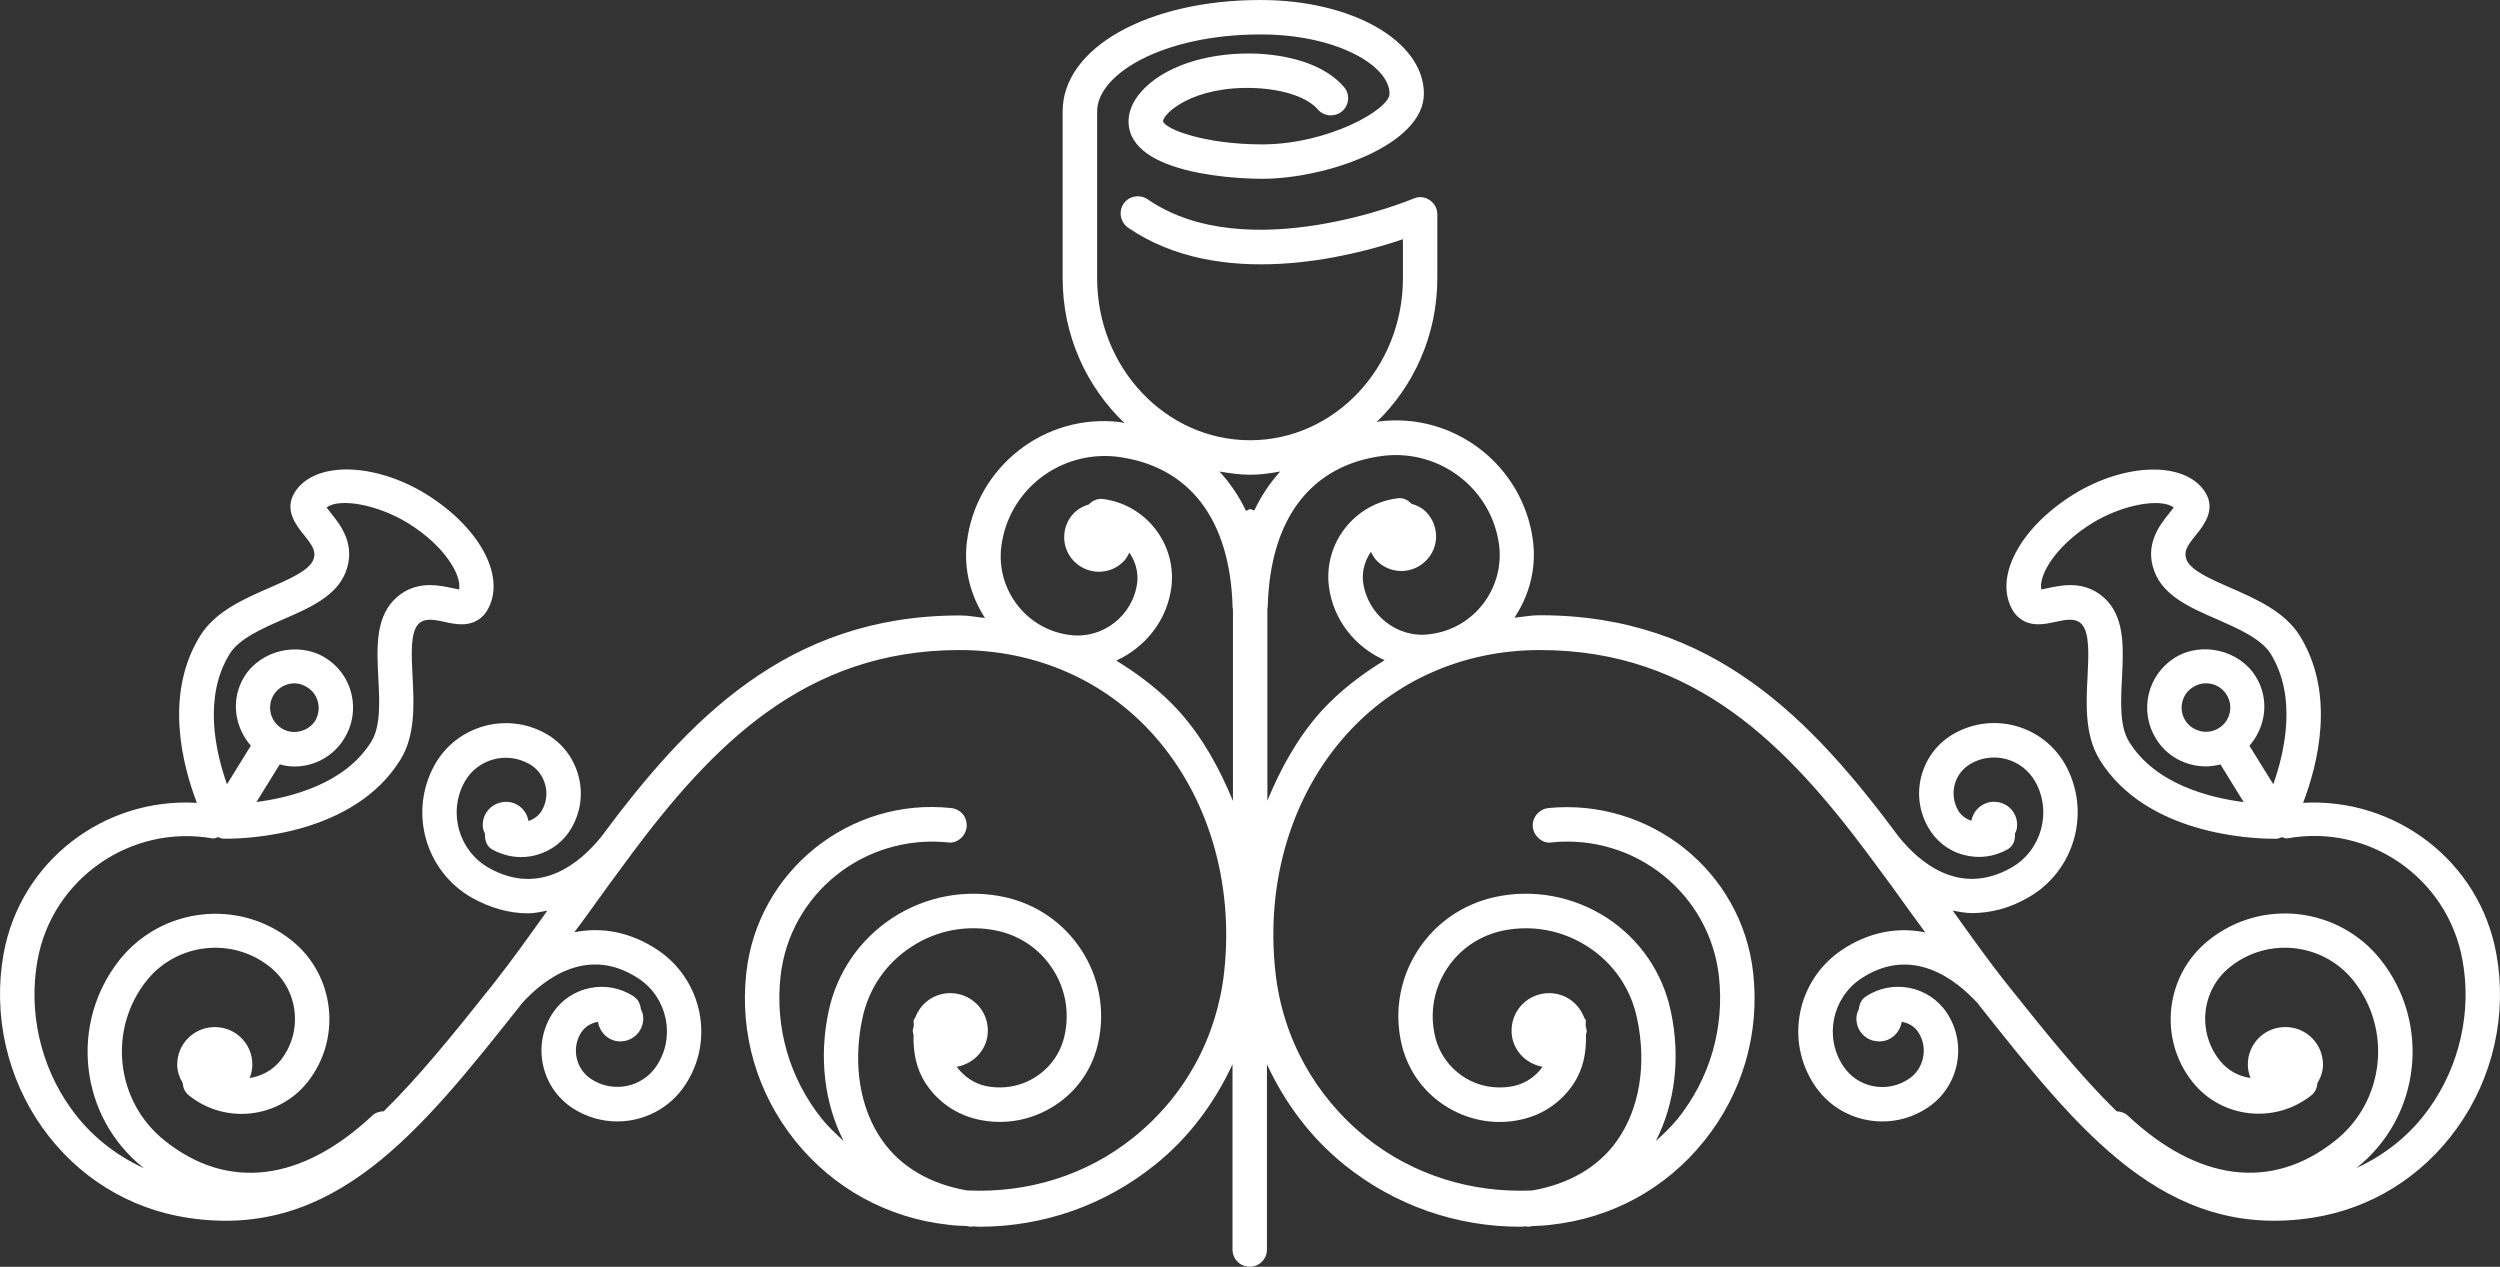 <?xml version="1.0" encoding="UTF-8" standalone="no"?>
<svg
   xmlns:dc="http://purl.org/dc/elements/1.1/"
   xmlns:cc="http://creativecommons.org/ns#"
   xmlns:rdf="http://www.w3.org/1999/02/22-rdf-syntax-ns#"
   xmlns:svg="http://www.w3.org/2000/svg"
   xmlns="http://www.w3.org/2000/svg"
   xmlns:sodipodi="http://sodipodi.sourceforge.net/DTD/sodipodi-0.dtd"
   xmlns:inkscape="http://www.inkscape.org/namespaces/inkscape"
   version="1.1"
   id="Capa_1"
   x="0px"
   y="0px"
   width="196.107"
   height="99.369"
   viewBox="0 0 196.107 99.369"
   xml:space="preserve"
   sodipodi:docname="rose.svg"
   inkscape:version="1.0.1 (3bc2e813f5, 2020-09-07)"><rect x="0" y="0" width="196.107" height="99.369" fill="#333333" stroke="none"/><defs
   id="defs39" /><sodipodi:namedview
   pagecolor="#ffffff"
   bordercolor="#666666"
   borderopacity="1"
   objecttolerance="10"
   gridtolerance="10"
   guidetolerance="10"
   inkscape:pageopacity="0"
   inkscape:pageshadow="2"
   inkscape:window-width="1342"
   inkscape:window-height="846"
   id="namedview37"
   showgrid="false"
   inkscape:zoom="2.1926806"
   inkscape:cx="68.005293"
   inkscape:cy="64.789246"
   inkscape:window-x="1562"
   inkscape:window-y="101"
   inkscape:window-maximized="0"
   inkscape:current-layer="g4"><inkscape:grid
     type="xygrid"
     id="grid43"
     originx="-0.001"
     originy="-48.366" /></sodipodi:namedview>
<g
   id="g4"
   transform="translate(-6.9166362e-4,-48.366)">
	<path
   d="m 195.822,123.198 c -1.312,-7.299 -7.937,-12.267 -15.161,-11.855 1.134,-2.963 2.584,-8.511 -0.253,-13.099 -1.197,-1.917 -3.454,-2.9 -5.432,-3.766 -1.54,-0.675 -3.127,-1.36 -3.459,-2.215 -0.237,-0.63 0.026,-1.052 0.754,-1.948 0.58,-0.728 1.571,-1.949 0.723,-3.32 -1.529,-2.468 -6.249,-2.365 -10.326,0.145 -4.281,2.658 -6.328,6.605 -4.746,9.163 0.237,0.379 0.802,1.034 1.968,1.034 0.453,0 0.906,-0.095 1.35,-0.189 0.849,-0.19 1.598,-0.33 2.072,0.2 0.606,0.664 0.527,2.394 0.443,4.071 -0.116,2.162 -0.237,4.608 0.954,6.549 3.645,5.896 11.997,6.191 13.632,6.191 0.016,0 0.248,0 0.264,0 0.138,-0.011 0.27,-0.09 0.401,-0.127 0.137,0.032 0.273,0.127 0.427,0.096 6.418,-1.16 12.582,3.132 13.732,9.561 0.738,4.039 -0.228,8.279 -2.605,11.606 -1.508,2.125 -3.507,3.687 -5.764,4.715 0.021,-0.011 0.042,-0.021 0.073,-0.042 5.016,-3.987 5.849,-11.328 1.856,-16.348 -3.301,-4.124 -9.339,-4.81 -13.463,-1.504 -3.417,2.722 -3.992,7.721 -1.266,11.133 2.263,2.837 6.438,3.312 9.303,1.044 0.311,-0.242 0.458,-0.591 0.484,-0.96 0.254,-0.432 0.438,-0.906 0.438,-1.455 0,-1.641 -1.318,-2.948 -2.953,-2.948 -1.641,0 -2.943,1.308 -2.943,2.948 0,0.363 0.085,0.738 0.211,1.049 -0.923,-0.131 -1.793,-0.585 -2.415,-1.381 -1.798,-2.258 -1.435,-5.559 0.828,-7.341 2.958,-2.362 7.293,-1.878 9.661,1.086 3.063,3.85 2.426,9.492 -1.43,12.551 -4.946,3.939 -10.731,3.238 -16.289,-1.982 -0.237,-0.222 -0.56,-0.301 -0.854,-0.321 -2.668,-2.59 -5.405,-5.959 -8.601,-9.978 -1.456,-1.825 -2.838,-3.786 -4.262,-5.77 0.507,0.101 1.013,0.2 1.514,0.2 1.466,0 2.959,-0.385 4.398,-1.213 3.67,-2.077 4.978,-6.75 2.916,-10.441 -1.735,-3.068 -5.632,-4.166 -8.712,-2.426 -1.244,0.696 -2.151,1.846 -2.547,3.238 -0.391,1.382 -0.216,2.837 0.496,4.092 0.601,1.076 1.582,1.861 2.763,2.173 1.197,0.338 2.421,0.169 3.48,-0.422 0.459,-0.264 0.612,-0.749 0.575,-1.233 0.068,-0.127 0.132,-0.285 0.152,-0.433 0.148,-0.991 -0.532,-1.909 -1.529,-2.046 -0.965,-0.148 -1.866,0.517 -2.035,1.466 -0.443,-0.138 -0.822,-0.422 -1.05,-0.823 -0.353,-0.622 -0.442,-1.35 -0.258,-2.035 0.195,-0.707 0.644,-1.266 1.271,-1.624 1.767,-1.008 4.034,-0.369 5.042,1.413 1.334,2.367 0.49,5.421 -1.894,6.761 -4.034,2.278 -7.177,-0.411 -8.796,-2.415 -6.798,-9.155 -14.581,-17.395 -28.123,-17.395 -0.032,0 -0.069,0 -0.111,0 -0.659,0 -1.281,0.134 -1.93,0.189 1.134,-1.695 1.729,-3.786 1.461,-5.978 -0.733,-5.909 -6.144,-10.136 -12.05,-9.418 -0.085,0.01 -0.153,0.055 -0.232,0.065 2.916,-2.813 4.772,-6.826 4.772,-11.288 v -5.02 c 0,-0.454 -0.227,-0.876 -0.606,-1.118 -0.374,-0.264 -0.854,-0.298 -1.266,-0.113 C 110.746,64 97.841,69.379 90.024,64 c -0.617,-0.419 -1.458,-0.264 -1.88,0.335 -0.422,0.611 -0.264,1.463 0.345,1.891 7.193,4.936 17.384,2.322 21.561,0.907 v 3.066 c 0,7.006 -5.376,12.701 -11.992,12.701 -6.616,0 -11.995,-5.695 -11.995,-12.701 V 57.1 c 0,-2.911 5.152,-6.033 12.825,-6.033 5.962,0 10.112,2.447 10.112,4.651 0,1.242 -4.831,3.974 -9.999,3.974 -4.49,0 -7.586,-1.184 -7.771,-1.814 0.029,-0.599 2.323,-2.813 7.275,-2.603 2.247,0.114 4.066,0.738 4.87,1.68 0.488,0.562 1.346,0.609 1.912,0.134 0.562,-0.496 0.628,-1.35 0.129,-1.911 -1.32,-1.529 -3.726,-2.447 -6.781,-2.603 -3.552,-0.138 -6.863,0.81 -8.759,2.613 -0.878,0.841 -1.35,1.772 -1.35,2.689 0,4.385 9.402,4.514 10.471,4.514 5.055,0 12.698,-2.658 12.698,-6.674 0,-4.126 -5.624,-7.351 -12.812,-7.351 -8.849,0 -15.525,3.754 -15.525,8.733 v 13.099 c 0,4.514 1.896,8.533 4.857,11.362 -0.113,-0.026 -0.206,-0.058 -0.319,-0.079 -5.92,-0.736 -11.325,3.493 -12.053,9.416 -0.261,2.167 0.316,4.235 1.424,5.946 -0.635,-0.058 -1.247,-0.198 -1.896,-0.198 -0.037,0 -0.069,0 -0.108,0 -13.531,0 -21.312,8.221 -28.11,17.376 -1.617,1.993 -4.754,4.703 -8.804,2.426 -2.375,-1.34 -3.228,-4.383 -1.896,-6.761 0.999,-1.772 3.251,-2.405 5.044,-1.403 0.622,0.332 1.07,0.918 1.266,1.614 0.192,0.686 0.105,1.413 -0.25,2.035 -0.227,0.411 -0.62,0.686 -1.057,0.833 -0.169,-0.976 -1.071,-1.64 -2.036,-1.477 -0.999,0.148 -1.679,1.065 -1.529,2.047 0.021,0.158 0.098,0.306 0.153,0.432 -0.024,0.496 0.124,0.992 0.583,1.245 1.052,0.574 2.284,0.759 3.473,0.416 1.181,-0.332 2.165,-1.091 2.763,-2.167 0.707,-1.255 0.886,-2.711 0.499,-4.092 -0.39,-1.398 -1.292,-2.559 -2.544,-3.254 -3.066,-1.73 -6.982,-0.644 -8.714,2.436 -2.059,3.691 -0.751,8.354 2.921,10.441 1.439,0.802 2.927,1.219 4.39,1.219 0.511,0 1.015,-0.116 1.521,-0.211 -1.426,1.993 -2.813,3.949 -4.261,5.779 -3.185,4.014 -5.911,7.356 -8.569,9.957 -0.313,0.01 -0.633,0.095 -0.886,0.326 -5.566,5.221 -11.351,5.928 -16.292,1.983 -3.85,-3.059 -4.493,-8.69 -1.43,-12.551 2.376,-2.964 6.706,-3.449 9.672,-1.087 2.257,1.793 2.629,5.084 0.836,7.341 -0.628,0.791 -1.5,1.234 -2.426,1.382 0.132,-0.327 0.216,-0.686 0.216,-1.055 0,-1.635 -1.311,-2.942 -2.942,-2.942 -1.635,0 -2.953,1.308 -2.953,2.942 0,0.554 0.185,1.018 0.438,1.461 0.021,0.363 0.172,0.717 0.485,0.959 2.853,2.289 7.027,1.804 9.294,-1.038 2.721,-3.423 2.154,-8.433 -1.263,-11.138 -4.126,-3.28 -10.159,-2.595 -13.463,1.529 -3.987,5.01 -3.153,12.34 1.861,16.326 0.024,0.021 0.045,0.032 0.066,0.043 -2.257,-1.034 -4.256,-2.595 -5.762,-4.715 -2.386,-3.333 -3.343,-7.572 -2.613,-11.612 1.15,-6.412 7.343,-10.684 13.732,-9.556 0.156,0.032 0.285,-0.068 0.438,-0.1 0.129,0.053 0.253,0.11 0.398,0.121 0.016,0 0.248,0 0.264,0 1.638,0 9.985,-0.295 13.637,-6.196 1.187,-1.925 1.062,-4.382 0.949,-6.539 -0.087,-1.683 -0.179,-3.407 0.443,-4.082 0.464,-0.509 1.216,-0.379 2.067,-0.189 0.443,0.101 0.896,0.189 1.35,0.189 1.152,0 1.725,-0.653 1.967,-1.044 1.577,-2.562 -0.464,-6.494 -4.751,-9.162 -4.074,-2.511 -8.793,-2.613 -10.325,-0.135 -0.849,1.371 0.134,2.592 0.722,3.319 0.72,0.896 0.984,1.318 0.747,1.951 -0.325,0.852 -1.912,1.537 -3.452,2.212 -1.986,0.865 -4.243,1.848 -5.432,3.765 -2.834,4.588 -1.387,10.136 -0.253,13.1 -7.248,-0.433 -13.851,4.551 -15.164,11.854 -0.854,4.757 0.264,9.734 3.072,13.663 2.739,3.829 6.771,6.328 11.356,7.029 11.507,1.777 18.265,-6.766 26.082,-16.621 0.042,-0.059 0.087,-0.111 0.129,-0.18 h 0.005 c 1.695,-1.883 5.152,-4.625 9.181,-1.956 2.273,1.513 2.9,4.608 1.387,6.86 -1.123,1.683 -3.412,2.136 -5.118,1.018 -0.596,-0.379 -1.005,-1.007 -1.147,-1.697 -0.14,-0.691 0,-1.424 0.396,-2.004 0.308,-0.454 0.783,-0.696 1.284,-0.791 0.153,0.928 0.952,1.613 1.896,1.529 1.004,-0.074 1.73,-0.949 1.648,-1.941 -0.016,-0.221 -0.092,-0.396 -0.179,-0.585 -0.042,-0.364 -0.206,-0.765 -0.551,-0.986 -2.093,-1.392 -4.941,-0.817 -6.344,1.266 -0.794,1.192 -1.081,2.626 -0.794,4.04 0.285,1.413 1.103,2.626 2.3,3.428 1.091,0.717 2.323,1.064 3.538,1.064 2.067,0 4.098,-1.002 5.318,-2.848 2.333,-3.485 1.366,-8.242 -2.144,-10.6 -2.091,-1.392 -4.335,-1.835 -6.544,-1.392 0.309,-0.422 0.638,-0.844 0.939,-1.266 1.118,-1.571 2.246,-3.106 3.396,-4.657 0.029,-0.031 0.066,-0.078 0.093,-0.11 0.005,-0.011 0,-0.021 0.005,-0.031 6.368,-8.522 13.629,-16.073 25.774,-16.073 0.029,0 0.061,0 0.092,0 5.94,0.021 11.319,2.383 15.143,6.665 4.288,4.804 6.302,11.575 5.535,18.584 -0.562,5.136 -3.083,9.756 -7.111,12.983 -3.721,2.995 -8.327,4.377 -13.052,4.16 -2.864,-0.496 -5.163,-1.814 -6.637,-3.892 -1.772,-2.5 -2.35,-5.985 -1.582,-9.598 0.49,-2.342 1.861,-4.346 3.86,-5.632 1.999,-1.303 4.379,-1.746 6.724,-1.25 1.798,0.391 3.341,1.445 4.34,2.995 0.999,1.529 1.334,3.364 0.952,5.157 -0.282,1.361 -1.081,2.531 -2.247,3.291 -1.179,0.77 -2.581,1.013 -3.942,0.738 -0.933,-0.2 -1.716,-0.749 -2.283,-1.508 1.392,-0.254 2.46,-1.424 2.439,-2.88 -0.021,-1.635 -1.36,-2.921 -2.99,-2.9 -1.255,0.021 -2.296,0.812 -2.705,1.92 -0.029,0.084 -0.103,0.105 -0.113,0.169 -0.034,0.168 0.016,0.326 -0.005,0.495 -0.019,0.127 -0.077,0.253 -0.077,0.391 0,0.105 0.053,0.2 0.063,0.306 -0.037,1.329 0.2,2.637 0.936,3.775 0.965,1.487 2.452,2.5 4.179,2.869 2.062,0.443 4.195,0.042 5.978,-1.118 1.771,-1.149 2.982,-2.932 3.406,-4.988 0.535,-2.489 0.061,-5.058 -1.329,-7.193 -1.392,-2.141 -3.536,-3.617 -6.046,-4.166 -3.045,-0.644 -6.151,-0.063 -8.754,1.624 -2.602,1.698 -4.39,4.314 -5.033,7.341 -0.783,3.671 -0.309,7.257 1.173,10.167 -0.59,-0.537 -1.173,-1.086 -1.685,-1.708 -2.544,-3.175 -3.704,-7.141 -3.262,-11.18 0.712,-6.519 6.576,-11.175 13.115,-10.531 0.686,0.132 1.405,-0.454 1.484,-1.197 0.082,-0.759 -0.453,-1.413 -1.197,-1.492 -7.96,-0.865 -15.211,4.936 -16.086,12.936 -0.525,4.757 0.841,9.429 3.839,13.168 2.998,3.729 7.262,6.064 12.016,6.581 0.485,0.068 0.97,0.079 1.458,0.101 0.068,0.011 0.129,0.031 0.198,0.042 0.061,0.011 0.113,0.011 0.174,0.011 0.026,0 0.047,-0.021 0.082,-0.032 0.172,0.011 0.346,0.032 0.522,0.032 5.002,0 9.813,-1.677 13.766,-4.852 2.671,-2.136 4.675,-4.862 6.085,-7.89 v 14.534 c 0,0.749 0.604,1.35 1.35,1.35 0.744,0 1.35,-0.601 1.35,-1.35 v -14.534 c 1.408,3.027 3.412,5.738 6.08,7.89 3.95,3.175 8.77,4.852 13.77,4.852 0.168,0 0.337,-0.021 0.521,-0.032 0.026,0.011 0.048,0.032 0.085,0.032 0.062,0 0.11,0 0.168,-0.011 0.074,-0.011 0.132,-0.031 0.201,-0.042 0.484,-0.021 0.976,-0.032 1.46,-0.101 4.757,-0.517 9.018,-2.832 12.019,-6.581 2.995,-3.729 4.366,-8.411 3.839,-13.168 -0.875,-7.989 -8.11,-13.731 -16.084,-12.936 -0.743,0.101 -1.276,0.759 -1.202,1.492 0.079,0.738 0.812,1.34 1.487,1.197 6.523,-0.654 12.397,4.013 13.115,10.531 0.442,4.039 -0.712,8.005 -3.26,11.18 -0.517,0.622 -1.091,1.181 -1.688,1.708 1.482,-2.91 1.957,-6.496 1.171,-10.167 -0.638,-3.032 -2.426,-5.643 -5.03,-7.341 -2.601,-1.677 -5.732,-2.277 -8.754,-1.624 -2.505,0.549 -4.651,2.015 -6.049,4.166 -1.387,2.136 -1.861,4.704 -1.329,7.183 0.433,2.067 1.646,3.85 3.412,4.999 1.777,1.16 3.913,1.571 5.975,1.118 1.729,-0.369 3.217,-1.382 4.177,-2.869 0.743,-1.139 0.98,-2.446 0.938,-3.775 0.011,-0.105 0.063,-0.2 0.063,-0.306 0,-0.138 -0.059,-0.264 -0.079,-0.391 -0.021,-0.169 0.031,-0.327 -0.006,-0.495 -0.016,-0.074 -0.095,-0.101 -0.115,-0.169 -0.412,-1.107 -1.456,-1.909 -2.706,-1.92 -1.629,-0.021 -2.969,1.266 -2.989,2.9 -0.021,1.466 1.044,2.626 2.436,2.88 -0.563,0.77 -1.35,1.308 -2.283,1.508 -1.365,0.274 -2.773,0.031 -3.939,-0.738 -1.165,-0.775 -1.961,-1.93 -2.246,-3.301 -0.385,-1.783 -0.042,-3.618 0.949,-5.147 1.002,-1.55 2.547,-2.595 4.346,-2.995 2.341,-0.496 4.725,-0.042 6.724,1.25 1.993,1.286 3.375,3.29 3.859,5.632 0.771,3.612 0.19,7.098 -1.582,9.598 -1.471,2.077 -3.786,3.396 -6.645,3.892 -4.703,0.211 -9.317,-1.182 -13.033,-4.16 -4.028,-3.254 -6.555,-7.848 -7.111,-12.983 -0.773,-7.024 1.247,-13.796 5.535,-18.584 3.82,-4.282 9.199,-6.645 15.143,-6.665 0.026,0 0.058,0 0.095,0 12.15,0 19.411,7.562 25.766,16.073 0.006,0.011 0,0.021 0.006,0.031 0.031,0.032 0.063,0.053 0.09,0.101 1.154,1.545 2.288,3.096 3.406,4.667 0.301,0.422 0.628,0.844 0.938,1.276 -2.215,-0.454 -4.467,-0.011 -6.55,1.381 -3.512,2.357 -4.472,7.099 -2.141,10.6 1.229,1.861 3.259,2.848 5.321,2.848 1.223,0 2.452,-0.348 3.543,-1.075 1.197,-0.786 2.01,-2.004 2.3,-3.417 0.284,-1.414 0,-2.848 -0.791,-4.04 -1.408,-2.099 -4.251,-2.657 -6.35,-1.266 -0.343,0.222 -0.506,0.591 -0.548,0.986 -0.09,0.189 -0.158,0.364 -0.18,0.585 -0.09,1.008 0.644,1.883 1.65,1.941 0.944,0.084 1.74,-0.602 1.898,-1.529 0.507,0.089 0.976,0.332 1.281,0.791 0.391,0.58 0.538,1.308 0.391,2.004 -0.137,0.706 -0.549,1.318 -1.139,1.697 -1.709,1.14 -4.003,0.676 -5.121,-1.018 -1.508,-2.257 -0.881,-5.337 1.387,-6.86 4.029,-2.669 7.483,0.095 9.182,1.956 h 0.005 c 0.048,0.068 0.09,0.121 0.127,0.18 7.815,9.855 14.56,18.389 26.082,16.621 4.583,-0.701 8.617,-3.2 11.359,-7.029 2.832,-3.93 3.955,-8.908 3.09,-13.664 z m -28.814,-16.655 c -0.749,-1.213 -0.649,-3.132 -0.554,-4.988 0.11,-2.246 0.231,-4.535 -1.15,-6.051 -0.77,-0.82 -1.734,-1.242 -2.884,-1.242 -0.644,0 -1.256,0.124 -1.746,0.231 -0.195,0.045 -0.385,0.087 -0.548,0.114 -0.222,-1.073 1.049,-3.375 3.965,-5.189 2.458,-1.517 5.458,-1.991 6.418,-1.242 -0.11,0.147 -0.237,0.319 -0.343,0.443 -0.738,0.917 -1.978,2.468 -1.16,4.59 0.723,1.917 2.848,2.845 4.899,3.731 1.698,0.754 3.465,1.519 4.219,2.721 2.067,3.359 1.112,7.642 0.2,10.226 l -1.872,-3.021 c 1.292,-1.482 1.593,-3.66 0.501,-5.422 -1.287,-2.088 -4.245,-2.789 -6.344,-1.492 -1.034,0.644 -1.777,1.672 -2.057,2.863 -0.279,1.208 -0.079,2.437 0.564,3.486 0.838,1.376 2.31,2.173 3.923,2.184 0.391,0 0.765,-0.063 1.14,-0.158 l 1.824,2.958 c -2.688,-0.343 -6.944,-1.409 -8.995,-4.742 z m 4.409,-1.666 c -0.264,-0.433 -0.354,-0.938 -0.232,-1.435 0.111,-0.495 0.422,-0.917 0.854,-1.181 0.301,-0.19 0.639,-0.296 0.997,-0.296 0.675,0 1.281,0.332 1.629,0.907 0.56,0.896 0.27,2.078 -0.616,2.61 -0.887,0.566 -2.094,0.261 -2.632,-0.605 z M 18.015,99.662 c 0.749,-1.202 2.51,-1.967 4.216,-2.721 2.051,-0.886 4.169,-1.814 4.894,-3.721 0.815,-2.133 -0.422,-3.684 -1.163,-4.601 -0.103,-0.124 -0.237,-0.296 -0.34,-0.443 0.957,-0.759 3.953,-0.274 6.41,1.242 2.921,1.814 4.2,4.126 3.981,5.189 -0.164,-0.032 -0.358,-0.074 -0.551,-0.114 -0.493,-0.107 -1.102,-0.231 -1.746,-0.231 -1.149,0 -2.122,0.422 -2.884,1.242 -1.387,1.505 -1.268,3.805 -1.155,6.051 0.098,1.856 0.195,3.775 -0.551,4.988 -2.057,3.322 -6.312,4.377 -9.007,4.736 l 1.825,-2.953 c 0.374,0.105 0.756,0.168 1.142,0.168 1.608,0 3.077,-0.822 3.918,-2.193 0.648,-1.044 0.849,-2.278 0.569,-3.491 -0.282,-1.202 -1.018,-2.204 -2.059,-2.848 -2.099,-1.297 -5.055,-0.601 -6.344,1.477 -1.091,1.762 -0.788,3.935 0.507,5.421 l -1.872,3.027 c -0.908,-2.573 -1.87,-6.855 0.21,-10.225 z m 4.081,5.838 c -0.896,-0.548 -1.178,-1.729 -0.627,-2.626 0.351,-0.559 0.962,-0.907 1.632,-0.907 0.351,0 0.696,0.116 0.999,0.312 0.43,0.264 0.733,0.686 0.847,1.181 0.119,0.496 0.032,1.019 -0.232,1.461 -0.536,0.831 -1.749,1.138 -2.619,0.579 z M 98.068,85.606 c 0.804,0 1.577,-0.114 2.354,-0.253 -0.804,0.896 -1.49,1.912 -2.036,3.066 -0.113,-0.032 -0.189,-0.113 -0.313,-0.113 -0.129,0 -0.216,0.108 -0.335,0.134 -0.557,-1.181 -1.258,-2.191 -2.078,-3.087 0.789,0.134 1.583,0.253 2.408,0.253 z m -5.529,18.607 c -1.458,-1.625 -3.164,-2.911 -4.973,-4.029 2.257,-1.033 3.99,-3.133 4.324,-5.78 0.406,-3.385 -2.014,-6.476 -5.395,-6.898 -0.448,-0.042 -0.814,0.148 -1.089,0.433 -0.406,0.113 -0.788,0.319 -1.113,0.622 -1.076,1.053 -1.086,2.785 -0.034,3.839 1.049,1.063 2.766,1.097 3.842,0.042 0.221,-0.211 0.361,-0.464 0.49,-0.728 0.459,0.675 0.717,1.485 0.615,2.365 -0.33,2.586 -2.711,4.432 -5.253,4.1 -3.391,-0.4 -5.821,-3.512 -5.41,-6.919 0.548,-4.43 4.566,-7.562 9.044,-7.074 5.708,0.707 8.936,4.923 9.104,11.868 0,0.039 0.021,0.05 0.026,0.071 v 15.068 c -1.056,-2.561 -2.375,-4.955 -4.178,-6.98 z m 11.053,0 c -1.804,2.024 -3.127,4.419 -4.174,6.961 V 96.055 c 0,-0.021 0.026,-0.042 0.026,-0.063 0.168,-6.95 3.398,-11.169 9.097,-11.876 4.472,-0.506 8.506,2.637 9.06,7.059 0.396,3.417 -2.025,6.531 -5.437,6.938 -2.537,0.358 -4.904,-1.517 -5.239,-4.093 -0.104,-0.875 0.155,-1.695 0.614,-2.37 0.124,0.264 0.282,0.53 0.501,0.741 1.065,1.041 2.784,1.021 3.828,-0.056 1.055,-1.042 1.044,-2.776 -0.031,-3.839 -0.322,-0.319 -0.707,-0.496 -1.113,-0.609 -0.279,-0.298 -0.648,-0.498 -1.091,-0.433 -3.373,0.422 -5.799,3.499 -5.393,6.896 0.34,2.671 2.086,4.791 4.374,5.804 -1.823,1.127 -3.548,2.425 -5.022,4.059 z"
   id="path2"
   style="fill:#ffffff" />
</g>
<g
   id="g6"
   transform="translate(-6.9166362e-4,-48.366)">
</g>
<g
   id="g8"
   transform="translate(-6.9166362e-4,-48.366)">
</g>
<g
   id="g10"
   transform="translate(-6.9166362e-4,-48.366)">
</g>
<g
   id="g12"
   transform="translate(-6.9166362e-4,-48.366)">
</g>
<g
   id="g14"
   transform="translate(-6.9166362e-4,-48.366)">
</g>
<g
   id="g16"
   transform="translate(-6.9166362e-4,-48.366)">
</g>
<g
   id="g18"
   transform="translate(-6.9166362e-4,-48.366)">
</g>
<g
   id="g20"
   transform="translate(-6.9166362e-4,-48.366)">
</g>
<g
   id="g22"
   transform="translate(-6.9166362e-4,-48.366)">
</g>
<g
   id="g24"
   transform="translate(-6.9166362e-4,-48.366)">
</g>
<g
   id="g26"
   transform="translate(-6.9166362e-4,-48.366)">
</g>
<g
   id="g28"
   transform="translate(-6.9166362e-4,-48.366)">
</g>
<g
   id="g30"
   transform="translate(-6.9166362e-4,-48.366)">
</g>
<g
   id="g32"
   transform="translate(-6.9166362e-4,-48.366)">
</g>
<g
   id="g34"
   transform="translate(-6.9166362e-4,-48.366)">
</g>
</svg>
